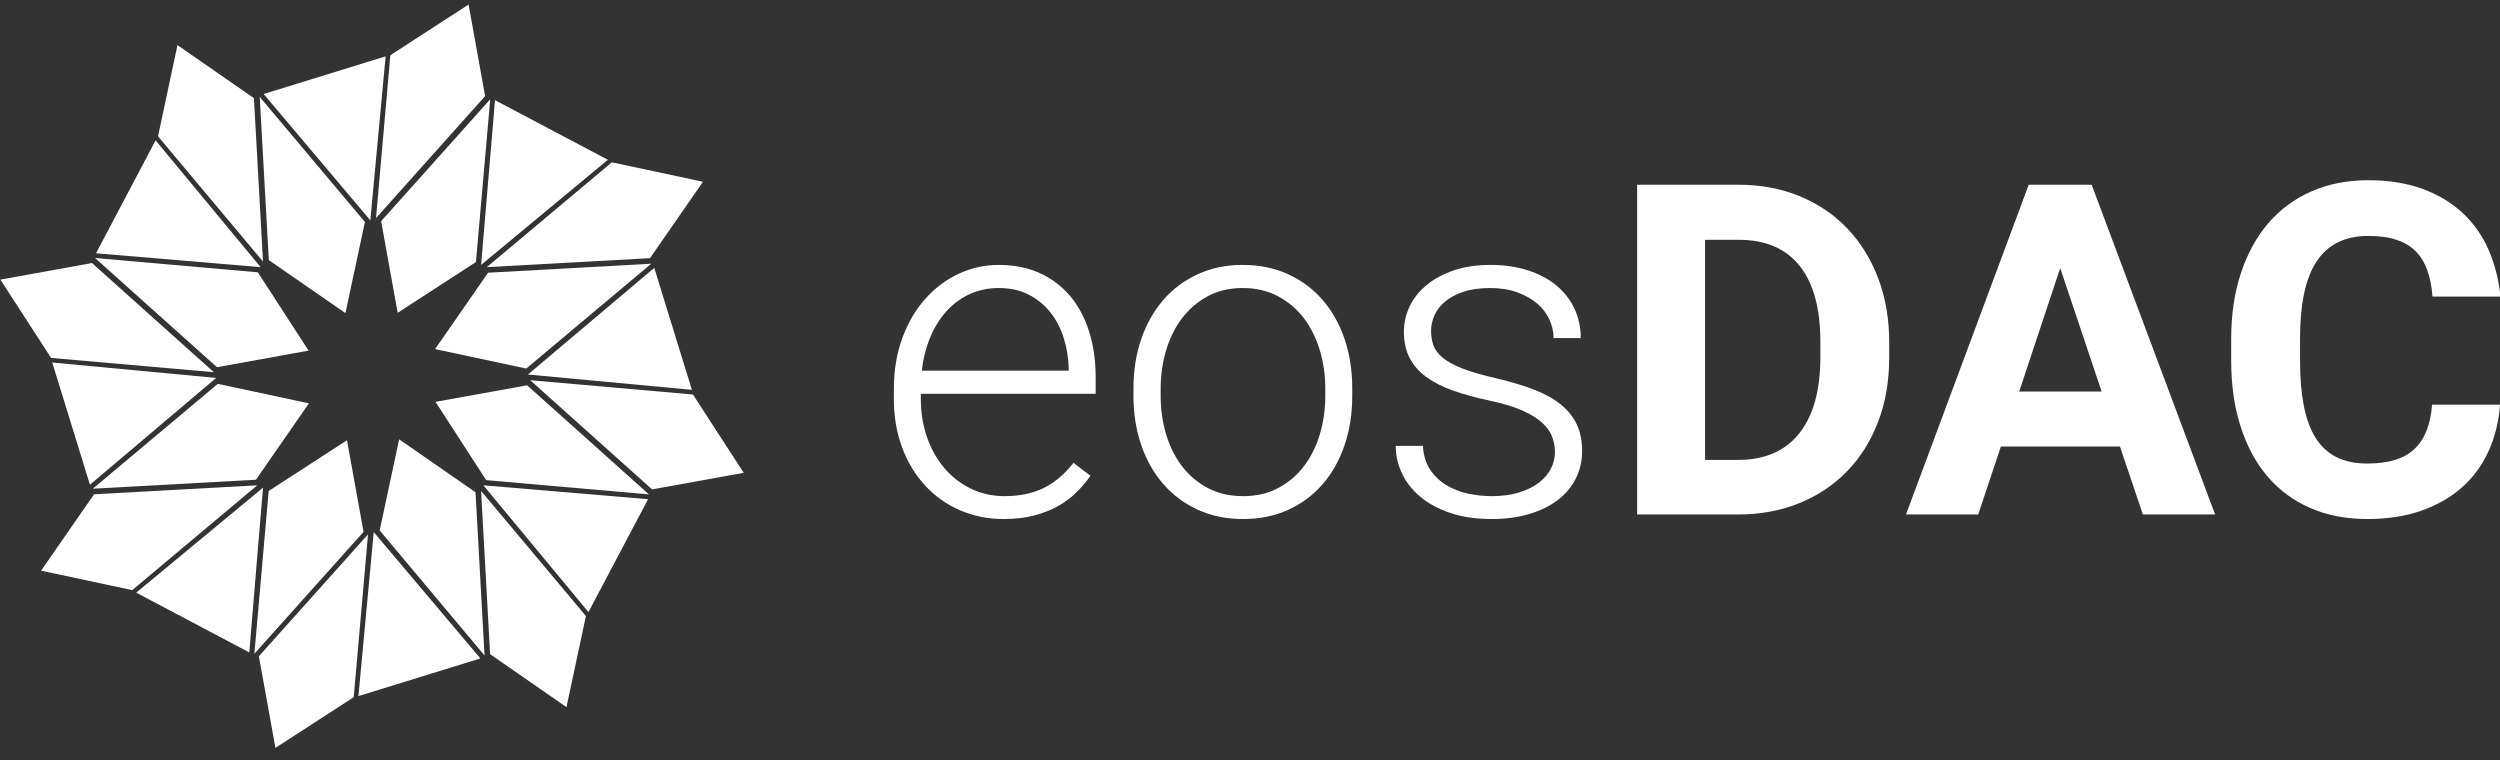 <?xml version="1.0" encoding="UTF-8"?>
<svg width="148px" height="45px" viewBox="0 0 148 45" version="1.1" xmlns="http://www.w3.org/2000/svg" xmlns:xlink="http://www.w3.org/1999/xlink">
    <rect x="0" y="0" width="148" height="45" fill="#333333" stroke="none"/>
    <!-- Generator: sketchtool 53 (72520) - https://sketchapp.com -->
    <title>1C0B79F8-3221-416A-9389-55C1C9AD439F</title>
    <desc>Created with sketchtool.</desc>
    <g id="Page-1" stroke="none" stroke-width="1" fill="none" fill-rule="evenodd">
        <g id="01.00__Landing" transform="translate(-24, -16)" fill="#FFFFFF">
            <g id="02__assets-/-logos-/-eosdac" transform="translate(24, 16)">
                <g id="signet-white">
                    <polygon id="Shape_2_copy_9" points="27.74 0.268 23.108 3.271 22.261 12.908 28.719 5.69 27.74 0.268"></polygon>
                    <polygon id="Shape_2" points="15.376 5.737 15.914 15.398 20.45 18.537 21.603 13.142 15.376 5.737"></polygon>
                    <polygon id="Shape_2_copy" points="22.563 13.094 23.543 18.517 28.175 15.513 29.022 5.877 22.563 13.094"></polygon>
                    <polygon id="Shape_2_copy_2" points="28.895 16.145 25.758 20.666 31.152 21.818 38.555 15.612"></polygon>
                    <polygon id="Shape_2_copy_3" points="31.204 22.809 25.782 23.79 28.784 28.424 38.419 29.269 31.204 22.809"></polygon>
                    <polygon id="Shape_2_copy_4" points="28.151 29.144 23.63 26.008 22.477 31.401 28.684 38.803 28.151 29.144"></polygon>
                    <polygon id="Shape_2_copy_5" points="20.541 26.063 15.906 29.065 15.06 38.701 21.522 31.485 20.541 26.063"></polygon>
                    <polygon id="Shape_2_copy_6" points="12.895 22.725 5.494 28.931 15.152 28.4 18.288 23.878"></polygon>
                    <polygon id="Shape_2_copy_7" points="15.264 16.121 5.629 15.275 12.844 21.738 18.267 20.757 15.264 16.121"></polygon>
                    <polygon id="Shape_2_copy_15" points="5.444 15.572 0.022 16.553 3.025 21.189 12.659 22.035 5.444 15.572"></polygon>
                    <polygon id="Shape_2_copy_8" points="15.033 5.813 10.506 2.671 9.355 8.07 15.57 15.483"></polygon>
                    <polygon id="Shape_2_copy_10" points="36.222 9.609 28.819 15.815 38.479 15.283 41.616 10.762 36.222 9.609"></polygon>
                    <polygon id="Shape_2_copy_11" points="41.023 23.355 31.388 22.508 38.603 28.971 44.026 27.99"></polygon>
                    <polygon id="Shape_2_copy_12" points="28.481 29.067 29.013 38.726 33.535 41.862 34.687 36.469 28.481 29.067"></polygon>
                    <polygon id="Shape_2_copy_13" points="15.325 38.852 16.306 44.275 20.941 41.272 21.787 31.636"></polygon>
                    <polygon id="Shape_2_copy_14" points="5.569 29.261 2.433 33.783 7.827 34.936 15.229 28.73"></polygon>
                    <polygon id="Shape_2_copy_16" points="8.064 35.085 14.757 38.623 15.57 28.87"></polygon>
                    <polygon id="Shape_2_copy_17" points="3.093 21.461 5.324 28.695 12.795 22.374 3.093 21.461"></polygon>
                    <polygon id="Shape_2_copy_18" points="9.211 8.31 5.685 14.993 15.43 15.817 9.211 8.31"></polygon>
                    <polygon id="Shape_2_copy_19" points="15.609 5.565 21.923 13.044 22.83 3.335"></polygon>
                    <polygon id="Shape_2_copy_20" points="29.305 5.931 28.482 15.681 35.986 9.459"></polygon>
                    <polygon id="Shape_2_copy_21" points="38.732 15.858 31.253 22.171 40.961 23.078"></polygon>
                    <polygon id="Shape_2_copy_22" points="28.615 28.731 34.836 36.235 38.366 29.553 28.615 28.731"></polygon>
                    <polygon id="Shape_2_copy_23" points="22.125 31.501 21.219 41.208 28.44 38.979 22.125 31.501"></polygon>
                    <g id="Group" transform="translate(52.71, 10.48)" fill-rule="nonzero">
                        <path d="M6.709,20.246 C5.762,20.246 4.89,20.069 4.095,19.716 C3.299,19.364 2.613,18.872 2.037,18.242 C1.46,17.611 1.011,16.863 0.69,15.996 C0.368,15.129 0.207,14.177 0.207,13.14 L0.207,12.564 C0.207,11.446 0.374,10.434 0.71,9.527 C1.045,8.62 1.498,7.847 2.071,7.207 C2.642,6.568 3.302,6.075 4.048,5.726 C4.794,5.377 5.583,5.203 6.414,5.203 C7.335,5.203 8.153,5.368 8.868,5.699 C9.583,6.03 10.184,6.49 10.671,7.08 C11.158,7.67 11.527,8.372 11.777,9.185 C12.028,9.998 12.153,10.888 12.153,11.853 L12.153,12.832 L1.802,12.832 L1.802,13.14 C1.802,13.936 1.923,14.684 2.164,15.386 C2.406,16.087 2.745,16.698 3.183,17.216 C3.621,17.734 4.144,18.143 4.752,18.443 C5.36,18.742 6.034,18.892 6.776,18.892 C7.634,18.892 8.392,18.736 9.049,18.423 C9.706,18.11 10.302,17.609 10.839,16.921 L11.844,17.685 C11.603,18.034 11.324,18.365 11.006,18.677 C10.689,18.99 10.32,19.263 9.9,19.495 C9.48,19.728 9.006,19.911 8.479,20.045 C7.952,20.179 7.362,20.246 6.709,20.246 L6.709,20.246 Z M6.414,6.571 C5.806,6.571 5.243,6.687 4.725,6.919 C4.207,7.152 3.749,7.482 3.351,7.912 C2.953,8.341 2.627,8.857 2.372,9.46 C2.117,10.063 1.945,10.731 1.856,11.464 L10.557,11.464 L10.557,11.29 C10.539,10.682 10.441,10.095 10.262,9.527 C10.083,8.96 9.822,8.457 9.478,8.019 C9.134,7.581 8.707,7.23 8.198,6.966 C7.688,6.703 7.094,6.571 6.414,6.571 L6.414,6.571 Z" id="Shape"></path>
                        <path d="M14.391,12.51 C14.391,11.455 14.546,10.481 14.854,9.587 C15.162,8.694 15.598,7.923 16.161,7.275 C16.724,6.626 17.404,6.119 18.199,5.753 C18.995,5.386 19.88,5.203 20.854,5.203 C21.846,5.203 22.742,5.386 23.542,5.753 C24.342,6.119 25.024,6.626 25.586,7.275 C26.15,7.923 26.583,8.694 26.887,9.587 C27.191,10.481 27.343,11.455 27.343,12.51 L27.343,12.953 C27.343,14.007 27.191,14.981 26.887,15.875 C26.583,16.769 26.15,17.54 25.586,18.188 C25.024,18.836 24.344,19.341 23.549,19.703 C22.753,20.065 21.864,20.246 20.881,20.246 C19.897,20.246 19.008,20.065 18.213,19.703 C17.417,19.341 16.736,18.836 16.168,18.188 C15.6,17.54 15.162,16.769 14.854,15.875 C14.546,14.981 14.391,14.007 14.391,12.953 L14.391,12.51 L14.391,12.51 Z M16.001,12.953 C16.001,13.748 16.108,14.506 16.322,15.225 C16.537,15.944 16.849,16.575 17.261,17.115 C17.672,17.656 18.181,18.087 18.789,18.409 C19.397,18.731 20.094,18.892 20.881,18.892 C21.667,18.892 22.362,18.731 22.965,18.409 C23.569,18.087 24.076,17.656 24.487,17.115 C24.898,16.575 25.211,15.944 25.426,15.225 C25.64,14.506 25.747,13.748 25.747,12.953 L25.747,12.51 C25.747,11.733 25.64,10.984 25.426,10.264 C25.211,9.545 24.898,8.912 24.487,8.367 C24.076,7.822 23.564,7.386 22.952,7.06 C22.34,6.734 21.64,6.571 20.854,6.571 C20.076,6.571 19.386,6.734 18.782,7.06 C18.179,7.386 17.672,7.822 17.261,8.367 C16.849,8.912 16.537,9.545 16.322,10.264 C16.108,10.984 16.001,11.733 16.001,12.51 L16.001,12.953 L16.001,12.953 Z" id="Shape"></path>
                        <path d="M39.342,16.291 C39.342,15.996 39.291,15.701 39.188,15.406 C39.085,15.111 38.893,14.832 38.612,14.568 C38.33,14.305 37.937,14.059 37.432,13.831 C36.927,13.603 36.272,13.404 35.468,13.234 C34.663,13.064 33.946,12.868 33.316,12.644 C32.686,12.421 32.154,12.15 31.72,11.833 C31.287,11.516 30.958,11.138 30.735,10.7 C30.512,10.262 30.4,9.748 30.4,9.158 C30.4,8.622 30.518,8.112 30.755,7.63 C30.992,7.147 31.332,6.727 31.774,6.37 C32.217,6.012 32.753,5.728 33.383,5.518 C34.013,5.308 34.721,5.203 35.508,5.203 C36.348,5.203 37.101,5.313 37.767,5.532 C38.433,5.751 38.996,6.055 39.456,6.443 C39.917,6.832 40.267,7.29 40.509,7.817 C40.75,8.345 40.871,8.917 40.871,9.534 L39.262,9.534 C39.262,9.158 39.179,8.792 39.014,8.434 C38.849,8.077 38.607,7.762 38.29,7.489 C37.972,7.216 37.579,6.995 37.11,6.826 C36.641,6.656 36.107,6.571 35.508,6.571 C34.882,6.571 34.348,6.647 33.906,6.799 C33.463,6.951 33.101,7.147 32.82,7.388 C32.538,7.63 32.333,7.9 32.203,8.2 C32.074,8.499 32.009,8.801 32.009,9.105 C32.009,9.427 32.058,9.719 32.156,9.983 C32.254,10.246 32.444,10.492 32.726,10.72 C33.008,10.948 33.401,11.158 33.906,11.35 C34.411,11.543 35.07,11.733 35.883,11.92 C36.759,12.126 37.514,12.354 38.149,12.604 C38.784,12.854 39.309,13.151 39.725,13.495 C40.14,13.84 40.448,14.233 40.65,14.675 C40.851,15.118 40.951,15.629 40.951,16.21 C40.951,16.809 40.826,17.357 40.576,17.853 C40.326,18.349 39.968,18.774 39.503,19.126 C39.038,19.48 38.475,19.754 37.814,19.951 C37.153,20.148 36.415,20.246 35.602,20.246 C34.681,20.246 33.868,20.128 33.162,19.891 C32.455,19.654 31.861,19.334 31.378,18.932 C30.896,18.53 30.532,18.067 30.286,17.545 C30.04,17.021 29.917,16.479 29.917,15.915 L31.526,15.915 C31.562,16.488 31.709,16.964 31.968,17.343 C32.228,17.723 32.549,18.027 32.934,18.255 C33.318,18.483 33.745,18.646 34.214,18.745 C34.683,18.843 35.146,18.892 35.602,18.892 C36.21,18.892 36.746,18.82 37.211,18.677 C37.675,18.534 38.067,18.342 38.384,18.101 C38.701,17.86 38.94,17.582 39.101,17.27 C39.262,16.957 39.342,16.631 39.342,16.291 L39.342,16.291 Z" id="Path"></path>
                        <path d="M44.209,19.978 L44.209,0.457 L50.215,0.457 C51.53,0.457 52.734,0.683 53.829,1.134 C54.924,1.585 55.862,2.22 56.644,3.038 C57.426,3.856 58.036,4.837 58.474,5.981 C58.912,7.125 59.131,8.394 59.131,9.788 L59.131,10.673 C59.131,12.068 58.915,13.335 58.481,14.474 C58.048,15.614 57.435,16.593 56.644,17.41 C55.853,18.228 54.908,18.861 53.809,19.307 C52.709,19.754 51.498,19.978 50.175,19.978 L44.209,19.978 L44.209,19.978 Z M48.231,3.715 L48.231,16.747 L50.175,16.747 C51.766,16.747 52.977,16.222 53.809,15.171 C54.64,14.121 55.056,12.622 55.056,10.673 L55.056,9.762 C55.056,7.777 54.644,6.273 53.822,5.25 C53,4.227 51.798,3.715 50.215,3.715 L48.231,3.715 Z" id="Shape"></path>
                        <path d="M72.793,15.956 L65.741,15.956 L64.4,19.978 L60.124,19.978 L67.39,0.457 L71.118,0.457 L78.425,19.978 L74.148,19.978 L72.793,15.956 Z M66.827,12.698 L71.707,12.698 L69.254,5.391 L66.827,12.698 L66.827,12.698 Z" id="Shape"></path>
                        <path d="M95.291,13.475 C95.219,14.468 94.996,15.379 94.62,16.21 C94.245,17.042 93.727,17.754 93.065,18.349 C92.404,18.943 91.602,19.408 90.659,19.743 C89.715,20.078 88.641,20.246 87.434,20.246 C86.183,20.246 85.059,20.029 84.062,19.596 C83.066,19.162 82.221,18.539 81.528,17.726 C80.835,16.912 80.304,15.927 79.933,14.769 C79.562,13.612 79.376,12.314 79.376,10.874 L79.376,9.587 C79.376,8.148 79.568,6.848 79.953,5.686 C80.337,4.524 80.88,3.536 81.582,2.723 C82.283,1.91 83.135,1.284 84.136,0.846 C85.137,0.408 86.254,0.189 87.488,0.189 C88.703,0.189 89.778,0.361 90.712,0.705 C91.646,1.049 92.439,1.527 93.092,2.14 C93.744,2.752 94.254,3.48 94.62,4.325 C94.987,5.17 95.219,6.088 95.317,7.08 L91.295,7.08 C91.251,6.499 91.15,5.985 90.994,5.538 C90.837,5.091 90.611,4.716 90.316,4.412 C90.022,4.108 89.642,3.878 89.177,3.722 C88.712,3.565 88.149,3.487 87.488,3.487 C86.129,3.487 85.117,3.981 84.451,4.969 C83.785,5.956 83.452,7.487 83.452,9.561 L83.452,10.874 C83.452,11.885 83.526,12.769 83.673,13.529 C83.821,14.289 84.053,14.924 84.37,15.433 C84.688,15.942 85.099,16.325 85.604,16.579 C86.109,16.834 86.719,16.961 87.434,16.961 C88.069,16.961 88.616,16.89 89.076,16.747 C89.537,16.604 89.921,16.387 90.23,16.096 C90.538,15.806 90.777,15.442 90.947,15.004 C91.117,14.566 91.224,14.056 91.269,13.475 L95.291,13.475 L95.291,13.475 Z" id="Path"></path>
                    </g>
                </g>
            </g>
        </g>
    </g>
</svg>